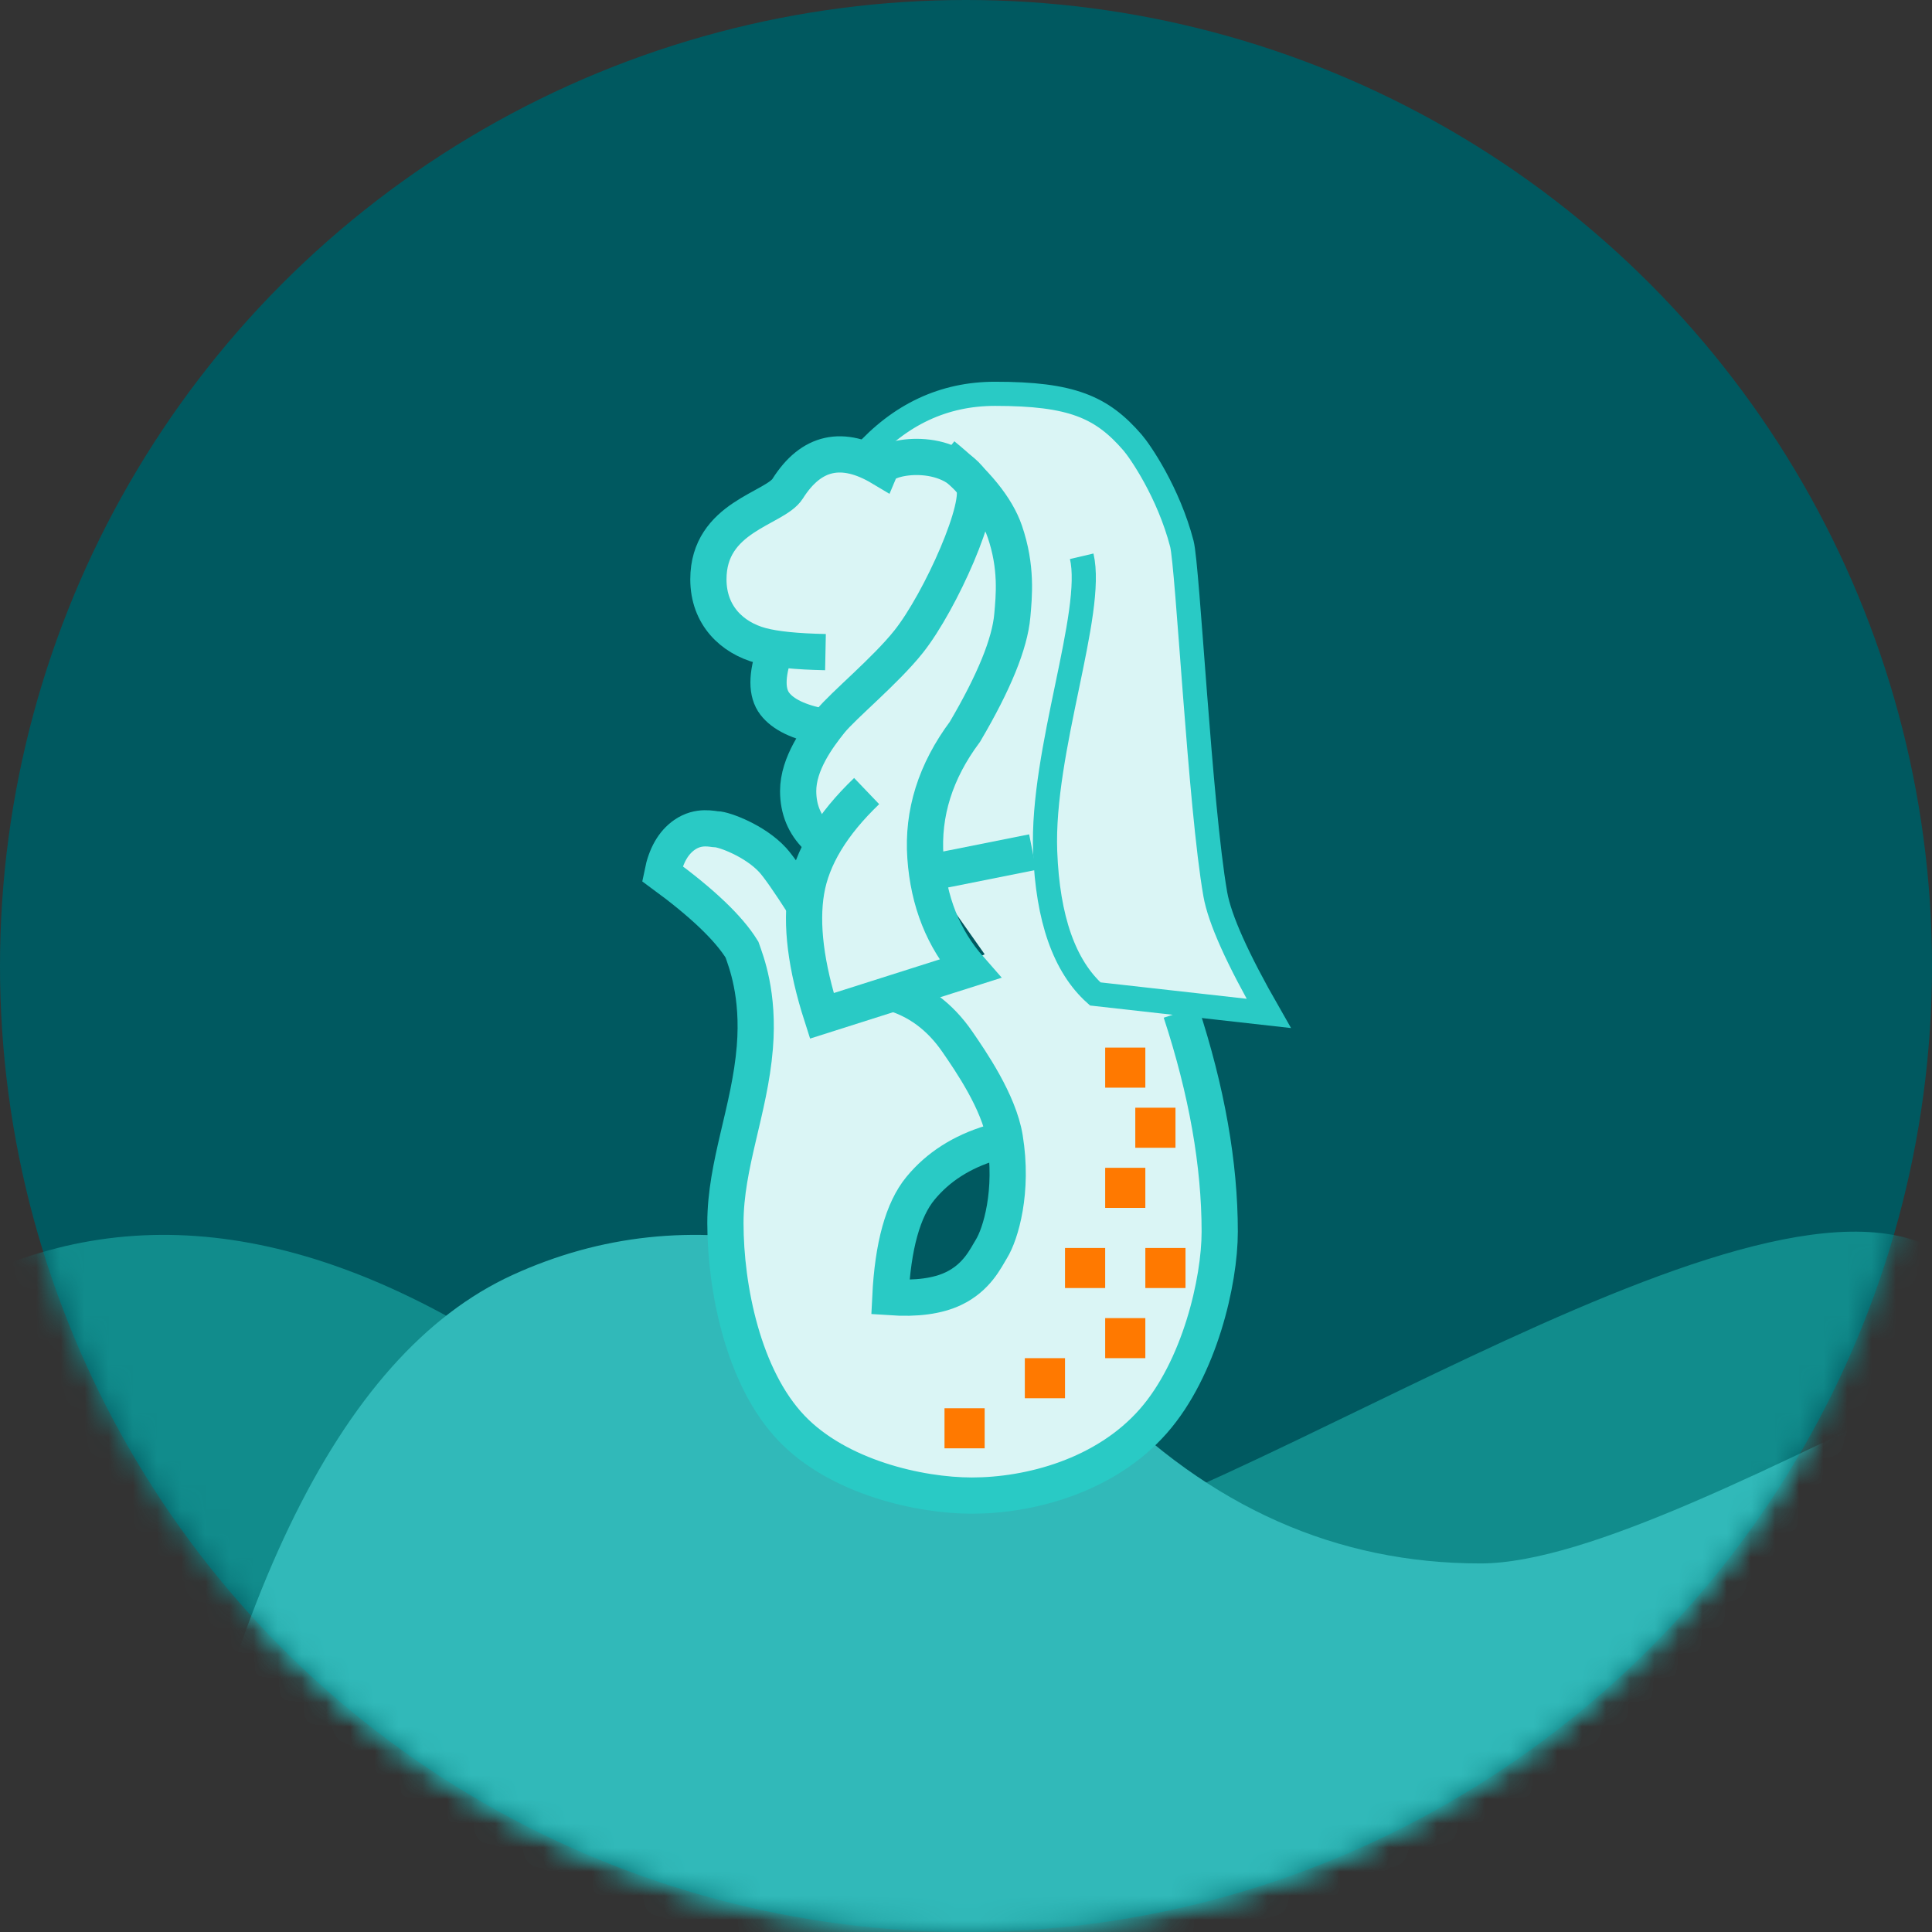 <?xml version="1.0" encoding="UTF-8"?>
<svg width="80px" height="80px" viewBox="0 0 80 80" version="1.1" xmlns="http://www.w3.org/2000/svg" xmlns:xlink="http://www.w3.org/1999/xlink">
    <rect x="0" y="0" width="80" height="80" fill="#333333" stroke="none"/>
    <!-- Generator: Sketch 51.2 (57519) - http://www.bohemiancoding.com/sketch -->
    <title>icon2</title>
    <desc>Created with Sketch.</desc>
    <defs>
        <circle id="path-1" cx="40" cy="40" r="40"></circle>
    </defs>
    <g id="Latest" stroke="none" stroke-width="1" fill="none" fill-rule="evenodd">
        <g id="1024px---homepage-copy-5" transform="translate(-912, -2570)">
            <g id="icon2" transform="translate(912, 2570)">
                <g id="Shape">
                    <mask id="mask-2" fill="white">
                        <use xlink:href="#path-1"></use>
                    </mask>
                    <use id="Mask" fill="#005960" fill-rule="nonzero" xlink:href="#path-1"></use>
                    <path d="M-16,84.5 C-13.098,66.671 -8.022,56.101 -0.766,52.789 C6.489,49.478 14.6,51.133 23.564,57.756 C28.103,62.41 33.348,64.739 39.301,64.739 C48.233,64.739 70.629,48.216 79.421,51.41 C85.282,53.535 90.652,64.566 95.532,84.498" fill="#118C8C" fill-rule="nonzero" mask="url(#mask-2)"></path>
                    <path d="M6,84.5 C8.902,66.671 13.978,56.101 21.234,52.789 C28.489,49.478 36.6,51.133 45.564,57.756 C50.103,62.41 55.348,64.739 61.301,64.739 C70.233,64.739 92.629,48.216 101.421,51.41 C107.282,53.535 112.652,64.566 117.532,84.498" id="Shape-Copy" fill="#31B9B9" fill-rule="nonzero" mask="url(#mask-2)"></path>
                </g>
                <g id="Group-56" transform="translate(27, 16)">
                    <g id="Group-55">
                        <path d="M11.812,8.789 C11.514,9.37 10.365,10.756 9.3,11.885 C8.045,13.215 6.498,14.878 6.169,15.813 C5.763,16.964 6.102,17.891 7.186,18.592 C6.508,20.184 6.169,21.596 6.169,22.828 C6.169,24.061 6.508,25.164 7.186,26.138 L13.773,24.092 C13.03,23.718 12.519,23.297 12.24,22.828 C11.962,22.36 11.652,21.4 11.312,19.951 L16.369,19.199 C16.389,20.559 16.547,21.769 16.84,22.828 C17.133,23.888 17.652,24.648 18.395,25.109 L25.551,26.138 L23.162,20.703 C22.522,10.996 21.9,5.599 21.297,4.514 C20.393,2.886 18.587,0.347 16.369,0.241 C11.312,4.83224571e-14 10.94,1.415 8.118,2.706 C9.177,3.183 11.773,2.536 12.24,2.886 C12.707,3.236 13.218,3.778 13.773,4.514 C12.897,6.52 12.244,7.945 11.812,8.789 Z" id="Shape" fill="#DAF5F5" fill-rule="nonzero"></path>
                        <path d="M10.121,2.285 L9.645,3.13 L7.464,2.708 L5.847,4.513 C3.57,5.523 2.431,6.721 2.431,8.106 C2.431,9.491 3.57,10.441 5.847,10.954 C5.165,11.276 4.825,11.741 4.825,12.347 C4.825,12.953 5.326,13.447 6.327,13.828 C6.885,13.798 7.476,13.59 8.102,13.203 C8.728,12.815 9.401,12.066 10.121,10.954 L13.773,4.513 C13.052,3.561 12.484,2.96 12.071,2.708 C11.658,2.456 11.008,2.315 10.121,2.285 Z M5.776,21.017 C4.523,19.137 3.456,18.197 2.576,18.197 C1.695,18.197 0.927,18.872 0.269,20.221 C2.221,21.11 3.478,22.208 4.039,23.516 C4.879,25.477 2.845,32.547 3.198,36.588 C3.433,39.282 4.292,41.491 5.776,43.216 C8.736,44.817 10.98,45.66 12.508,45.748 C14.036,45.835 16.321,45.32 19.361,44.201 C21.155,41.966 22.326,40.159 22.875,38.781 C23.423,37.403 23.648,35.699 23.551,33.669 L22.272,25.752 L18.084,25.165 C17.4,23.906 16.979,22.871 16.821,22.058 C16.663,21.247 16.663,20.117 16.821,18.67 L11.453,20.222 L13.773,23.515 L11.454,24.622 C13.474,27.526 14.611,29.797 14.864,31.435 C15.243,33.892 14.067,35.891 13.299,36.588 C12.788,37.052 11.649,37.47 9.883,37.842 C9.801,35.995 10.039,34.604 10.595,33.668 C11.153,32.733 12.39,31.988 14.31,31.435 C14.435,30.366 14.255,29.389 13.773,28.504 C13.05,27.177 11.79,25.165 10.595,25.165 C9.799,25.165 8.692,25.512 7.274,26.206 L5.776,21.016 L5.776,21.017 Z" id="Shape" fill="#DAF5F5" fill-rule="nonzero"></path>
                        <path d="M18.763,27.379 L20.426,27.379 L20.426,29.038 L18.763,29.038 L18.763,27.379 Z M18.763,32.357 L20.426,32.357 L20.426,34.016 L18.763,34.016 L18.763,32.357 Z M20.01,29.868 L21.674,29.868 L21.674,31.527 L20.01,31.527 L20.01,29.868 Z M20.426,35.676 L22.089,35.676 L22.089,37.335 L20.426,37.335 L20.426,35.676 Z M17.1,35.676 L18.763,35.676 L18.763,37.335 L17.1,37.335 L17.1,35.676 Z M18.763,38.58 L20.426,38.58 L20.426,40.239 L18.763,40.239 L18.763,38.58 Z M15.436,40.239 L17.1,40.239 L17.1,41.898 L15.436,41.898 L15.436,40.239 Z M12.11,42.313 L13.773,42.313 L13.773,43.972 L12.11,43.972 L12.11,42.313 Z" id="Shape" fill="#FF7900" fill-rule="nonzero"></path>
                        <path d="M6.83,18.651 C6.31,18.142 6.05,17.511 6.05,16.755 C6.05,15.623 6.858,14.526 7.386,13.868 C7.915,13.21 9.672,11.77 10.631,10.56 C11.943,8.905 13.765,4.818 13.298,4.057 C12.315,2.455 9.722,2.866 9.494,3.373 C7.88,2.409 6.587,2.696 5.616,4.235 C5.086,5.075 2.333,5.39 2.333,7.987 C2.333,9.484 3.314,10.408 4.509,10.731 C5.094,10.889 5.985,10.979 7.181,11.003" id="Combined-Shape" stroke="#29CAC5" stroke-width="1.5"></path>
                        <path d="M5.082,10.969 C4.736,11.963 4.736,12.687 5.082,13.139 C5.422,13.584 6.075,13.9 7.041,14.087 M8.886,16.757 C7.452,18.13 6.618,19.509 6.385,20.892 C6.153,22.275 6.368,23.999 7.03,26.064 L13.158,24.117 C12.062,22.872 11.449,21.335 11.32,19.503 C11.19,17.672 11.736,15.938 12.956,14.301 C14.161,12.253 14.814,10.651 14.917,9.494 C14.987,8.693 15.117,7.492 14.605,6.003 C14.263,5.01 13.41,3.96 12.046,2.856" id="Shape" stroke="#29CAC5" stroke-width="1.5"></path>
                        <path d="M6.288,21.461 C5.665,20.49 5.235,19.876 4.999,19.616 C4.255,18.802 2.96,18.339 2.673,18.339 C2.511,18.339 1.94,18.156 1.344,18.57 C0.881,18.892 0.575,19.427 0.425,20.176 C2.074,21.383 3.174,22.431 3.724,23.322 C3.893,23.808 4.437,25.164 4.256,27.372 C4.043,29.976 3.038,32.22 3.038,34.644 C3.038,37.333 3.775,41.042 5.77,43.134 C7.705,45.164 11.066,45.929 13.244,45.929 C15.62,45.929 18.757,45.122 20.758,42.845 C22.674,40.662 23.506,37.053 23.506,35.002 C23.506,32.207 22.971,29.175 21.9,25.907" id="Shape" stroke="#29CAC5" stroke-width="1.5"></path>
                        <path d="M9.867,25.09 C10.992,25.4 11.918,26.084 12.644,27.14 C13.177,27.915 14.36,29.623 14.605,31.113 C14.97,33.334 14.431,35.1 14.053,35.713 C13.808,36.111 13.451,36.898 12.475,37.361 C11.824,37.669 10.955,37.787 9.867,37.713 C9.971,35.591 10.387,34.088 11.115,33.205 C11.842,32.322 12.822,31.695 14.053,31.324 M15.761,19.284 L11.772,20.08" id="Shape" stroke="#29CAC5" stroke-width="1.5"></path>
                        <path d="M17.791,7.034 C18.338,9.367 16.12,15.089 16.278,19.264 C16.383,22.048 17.074,24.012 18.352,25.157 L25.536,25.963 C24.242,23.704 23.504,22.059 23.323,21.028 C22.688,17.407 22.181,7.448 21.938,6.515 C21.384,4.387 20.207,2.684 19.899,2.328 C18.624,0.852 17.381,0.307 14.202,0.307 C12.082,0.307 10.262,1.158 8.743,2.859" id="Shape" stroke="#29CAC5" fill-rule="nonzero"></path>
                    </g>
                </g>
            </g>
        </g>
    </g>
</svg>